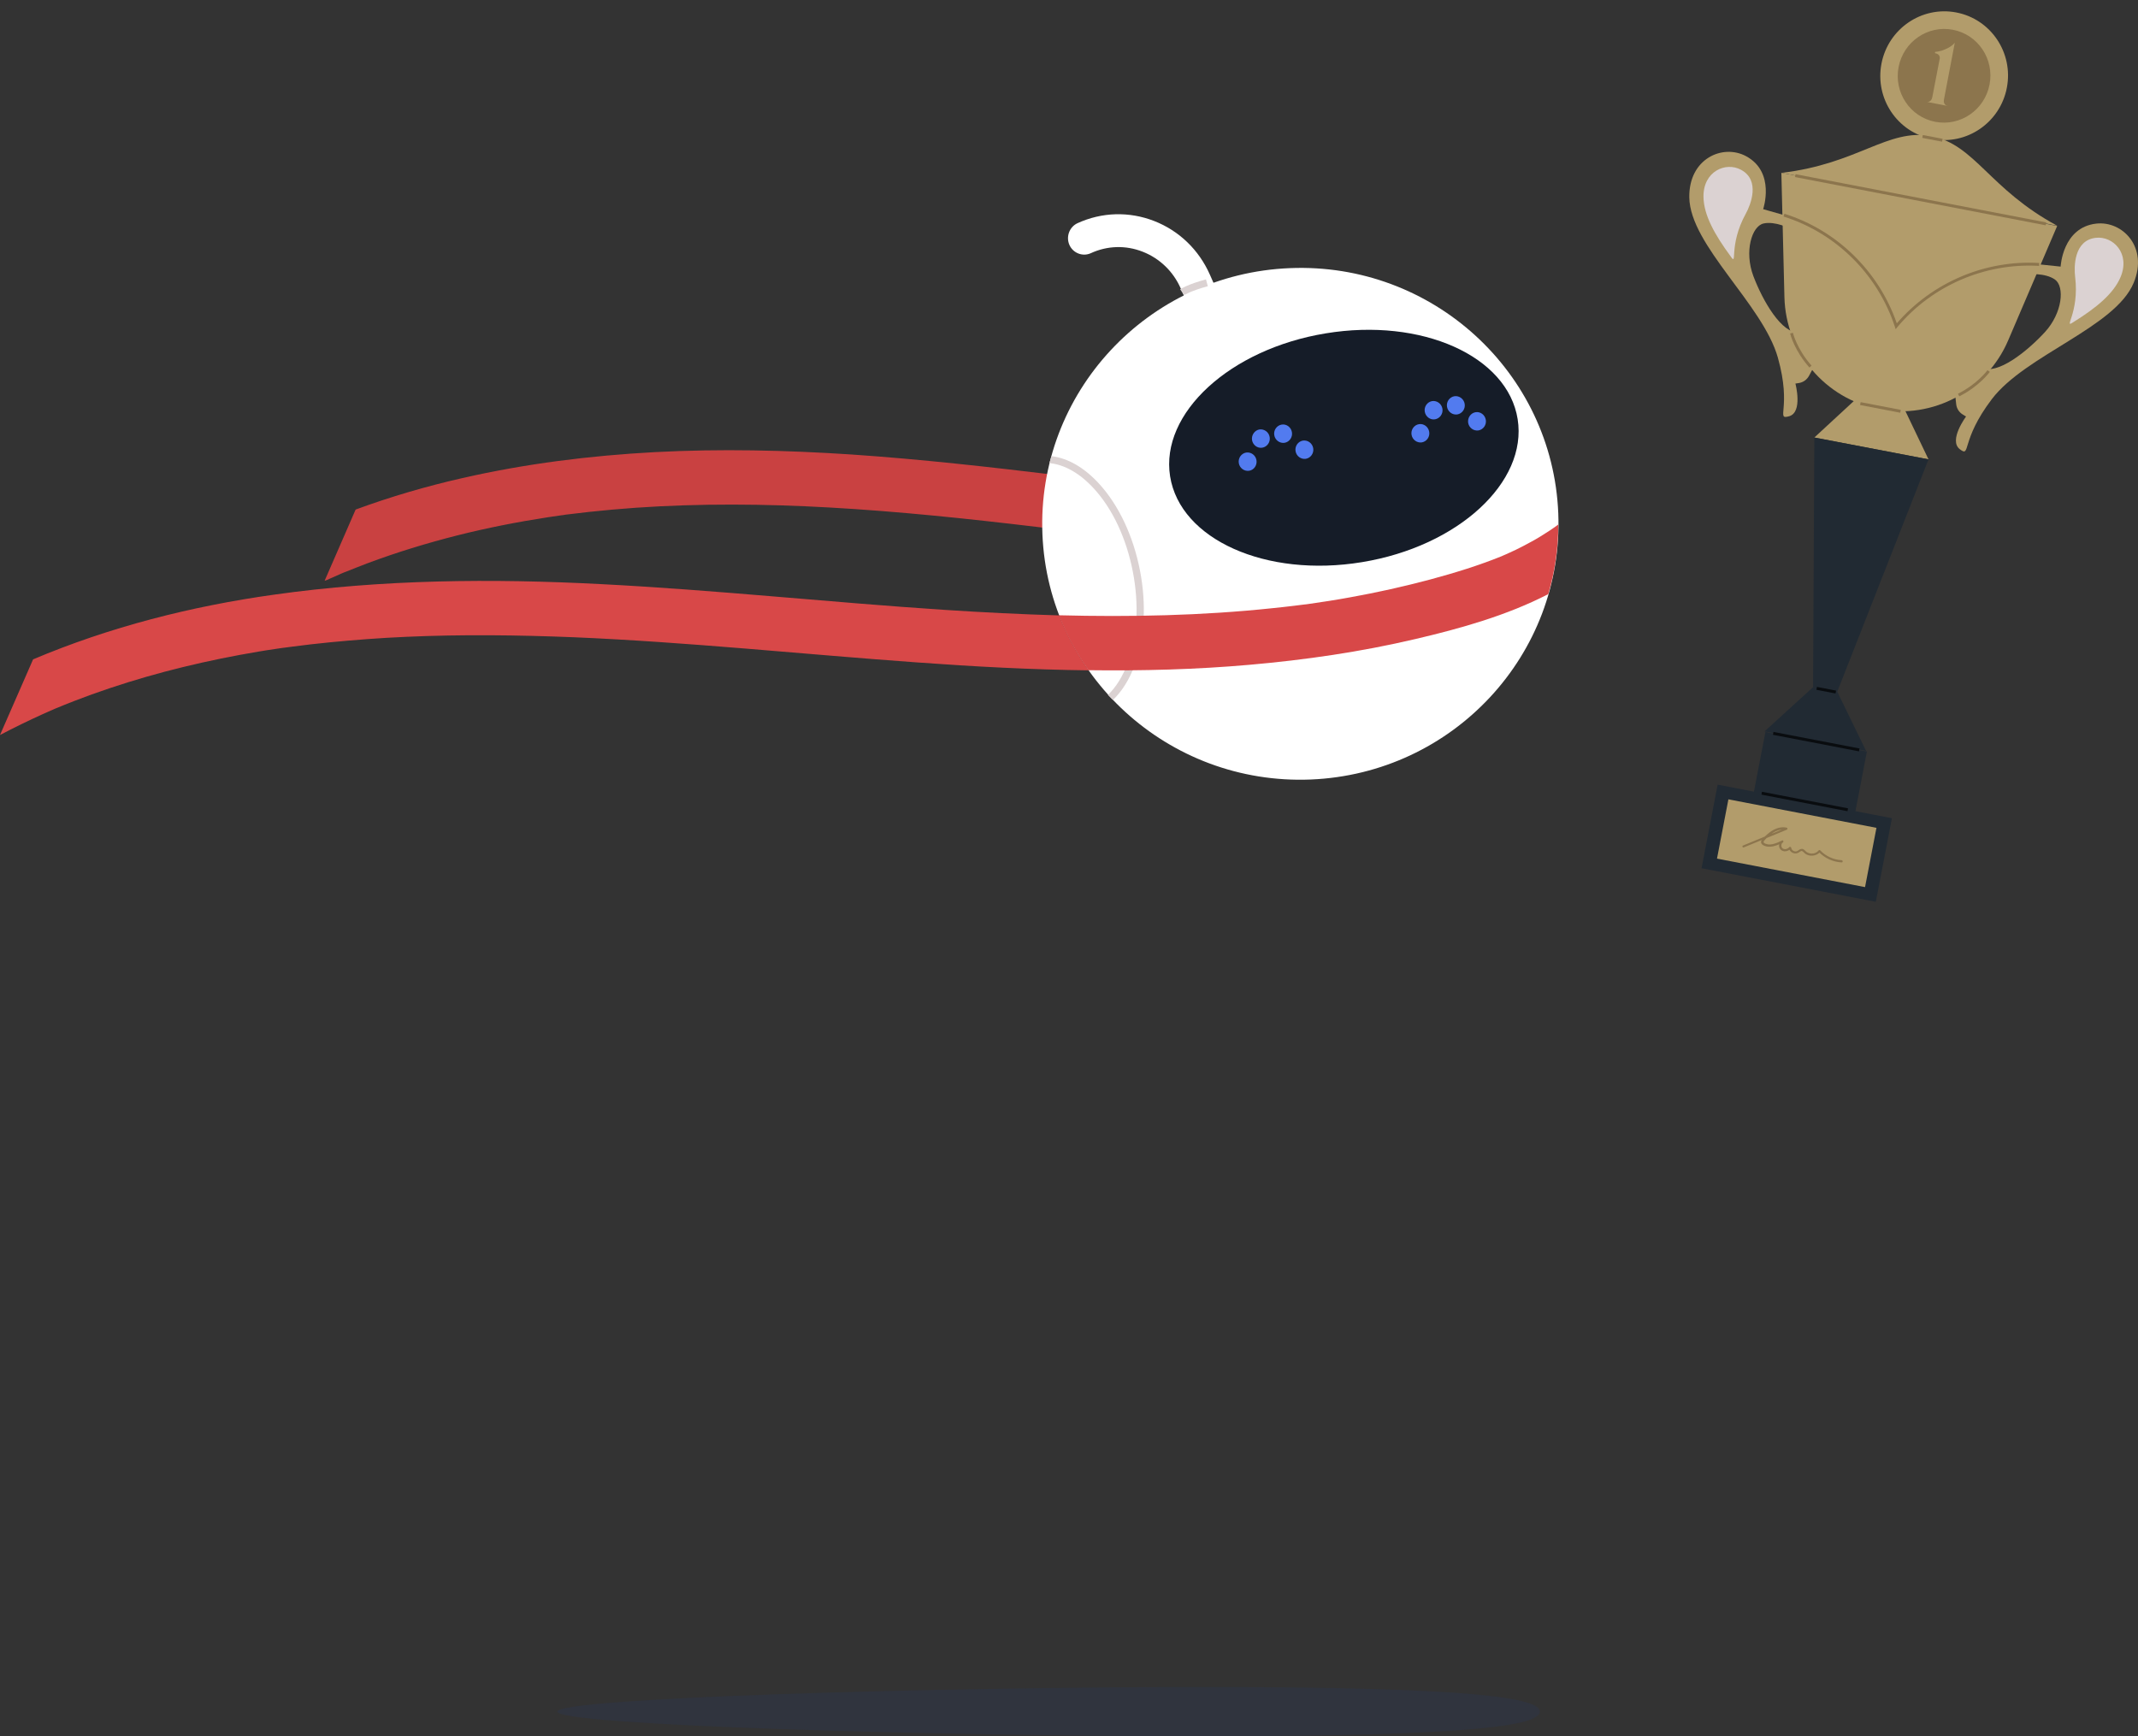 <svg xmlns="http://www.w3.org/2000/svg" xmlns:xlink="http://www.w3.org/1999/xlink" version="1.1" id="Layer_1" x="0px" y="0px" style="enable-background:new 0 0 2400 1700;" xml:space="preserve" viewBox="350.7 279.21 1537.22 1248.39">
<rect x="350.7" y="279.21" width="1537.22" height="1248.39" fill="#333333" stroke="none"/>
<style type="text/css">
	.st0{fill:#B29C6B;}
	.st1{fill:#DBD2D2;}
	.st2{fill:#8C754D;}
	.st3{fill:#212A33;}
	.st4{fill:#090C0F;}
	.st5{fill:#C94141;}
	.st6{fill:#FFFFFF;}
	.st7{fill:#151C28;}
	.st8{fill:#527BEF;}
	.st9{opacity:0.3;fill:#293657;enable-background:new    ;}
	.st10{fill:#D84848;}
</style>
<g>
	<path class="st0" d="M1730.6,422.5l-15.2-2.9l-83.9-16.1l2.2,89.4c1,39.5,29.2,72.9,67.9,80.5l0.3-1.8l-0.2,1.9   c38.8,7.3,77.4-13.3,92.9-49.6l35.2-82.2L1730.6,422.5L1730.6,422.5z"/>
	<g>
		<path class="st0" d="M1638.2,443.7c0,0-11.1-5.7-19.5-3.8c-8.5,1.9-14,20.2-7.3,37.9c6.7,17.7,20.4,41.6,32.8,40.4    s17.5,12,17.5,12l-10.3,19.2c-1.5,2.8-4.2,4.7-7.2,5.2l-2.6,0.4c0,0,5.5,20.6-4.5,23.5c-10,2.8,2.1-5.7-8.1-42.1    c-10.8-38.4-63.2-80.7-63.7-115.3c-0.4-27.9,24.1-38.6,40.8-29.6c21.4,11.5,12.3,38.1,12.3,38.1l18.6,5.3L1638.2,443.7    L1638.2,443.7z"/>
		<path class="st1" d="M1594.8,463.2c-11.1-15.1-19.1-29.2-19.3-42.4c-0.3-18.4,16-25.5,27-19.5c14.2,7.6,6.7,25.6,3.5,31.4    C1593,456.3,1600.5,471.6,1594.8,463.2L1594.8,463.2z"/>
		<path class="st0" d="M1808.7,476.4c0,0,12.4-1.2,19.5,3.8s5.5,24-7.3,37.9c-12.8,13.9-34.3,31.1-45.4,25.4    c-11.1-5.7-20.7,4.7-20.7,4.7l2.4,21.6c0.3,3.1,2.1,5.9,4.8,7.5l2.3,1.4c0,0-12.8,17.1-4.5,23.5c8.2,6.3,0.2-6,23.1-36.1    c24.2-31.7,88.6-51.5,101.9-83.5c10.7-25.7-8.1-44.8-27-42.6c-24.2,2.8-25.5,30.9-25.5,30.9l-19.2-2L1808.7,476.4L1808.7,476.4z"/>
		<path class="st1" d="M1841.8,510.6c15.9-9.9,28.5-20.1,33.6-32.2c7.1-17-5.4-29.6-17.8-28.2c-16,1.8-15.7,21.3-14.9,27.9    C1846,504.9,1833.4,516.3,1841.8,510.6L1841.8,510.6z"/>
	</g>
	
		<ellipse transform="matrix(0.189 -0.982 0.982 0.189 1090.797 1987.07)" class="st0" cx="1747.9" cy="333.4" rx="46.3" ry="45.9"/>
	
		<ellipse transform="matrix(0.189 -0.982 0.982 0.189 1090.755 1987.029)" class="st2" cx="1747.8" cy="333.4" rx="33.7" ry="33.3"/>
	
		<rect x="1627.9" y="798.1" transform="matrix(0.189 -0.982 0.982 0.189 519.734 2299.519)" class="st3" width="47.1" height="74.3"/>
	<polygon class="st0" points="1715,562.9 1693.2,558.7 1655.2,593.8 1737.3,609.5  "/>
	<polygon class="st3" points="1692.4,819.1 1619.4,805.1 1654.3,773.3 1671.7,776.6  "/>
	<polygon class="st3" points="1671.6,776.8 1654.3,773.5 1655.2,593.8 1737.3,609.5  "/>
	
		<rect x="1611.3" y="821.3" transform="matrix(0.189 -0.982 0.982 0.189 463.067 2330.565)" class="st3" width="61.2" height="127.6"/>
	
		<rect x="1620.2" y="830.9" transform="matrix(0.189 -0.982 0.982 0.189 463.056 2330.57)" class="st0" width="43.4" height="108.4"/>
	<path class="st2" d="M1713.7,515.9l-0.6-1.8c-12.4-37.7-42.3-67.3-80-79.2l0.6-2c37.8,11.9,67.8,41.3,80.8,78.8   c25.5-29.5,63.6-45.7,102.4-43.4l-0.1,2.1c-38.8-2.3-76.9,14.1-101.9,44L1713.7,515.9L1713.7,515.9z"/>
	<path class="st0" d="M1739.4,377c-31.9-5.5-52.5,20-107.8,26.5l99.1,19l99.1,19C1780.8,415,1771.1,383.6,1739.4,377L1739.4,377z"/>
	
		<rect x="1729.9" y="330.8" transform="matrix(0.189 -0.982 0.982 0.189 989.538 2042.765)" class="st2" width="2.1" height="183.5"/>
	
		<rect x="1701" y="557.2" transform="matrix(0.189 -0.982 0.982 0.189 819.443 2135.499)" class="st2" width="2.1" height="29.4"/>
	
		<rect x="1662.1" y="768.1" transform="matrix(0.189 -0.982 0.982 0.189 588.277 2262.188)" class="st4" width="2.1" height="14"/>
	
		<rect x="1654.9" y="780.5" transform="matrix(0.189 -0.982 0.982 0.189 546.213 2285.137)" class="st4" width="2.1" height="63"/>
	
		<rect x="1646.6" y="823.5" transform="matrix(0.189 -0.982 0.982 0.189 497.287 2311.895)" class="st4" width="2.1" height="63"/>
	
		<rect x="1738.4" y="371.1" transform="matrix(0.189 -0.982 0.982 0.189 1039.838 2015.315)" class="st2" width="2.1" height="14.5"/>
	<path class="st2" d="M1651.7,543.5c-10.8-12.1-13.8-24-13.9-24.5l2-0.5c0,0.1,2.9,11.8,13.4,23.6L1651.7,543.5L1651.7,543.5z"/>
	<path class="st2" d="M1759.4,564.2l-0.9-1.9c14-7,21.1-16.8,21.2-16.9l1.7,1.2C1781,547,1773.9,556.9,1759.4,564.2L1759.4,564.2z"/>
	<path class="st0" d="M1748.4,352.9c0.1,0.5,0.4,1.1,0.8,1.5c0.4,0.5,1.1,0.8,2,1l-15.5-3c0.9,0.2,1.6,0.1,2.2-0.2   c0.6-0.3,1-0.7,1.3-1.1c0.4-0.5,0.6-1.1,0.8-1.9l5.4-28c0.1-0.5,0-1.1-0.2-1.6c-0.2-0.4-0.5-0.9-1-1.3s-1.3-0.7-2.3-0.9l0.2-0.9   c1.7-0.1,3.3-0.5,5-1c1.4-0.5,3-1.1,4.6-2s3.2-2,4.5-3.6l-7.8,40.9C1748.2,351.6,1748.3,352.3,1748.4,352.9L1748.4,352.9z"/>
	<path class="st2" d="M1604.5,888.5c8-3.3,16.1-6.6,24.1-9.9c2.3-0.9,4.6-1.9,6.8-2.8c0.7-0.3,0.7-1.3-0.1-1.5   c-5.1-1.1-9.9,1.3-13.7,4.6c-1,0.8-1.9,1.7-2.8,2.7c-0.9,0.9-2.1,2-1.9,3.4c0.2,1.2,1.4,2,2.5,2.4c1.3,0.5,2.6,0.7,4,0.6   c3.2-0.1,6.3-1.5,9.1-3c0.9-0.4,0.4-1.9-0.5-1.5c-2.3,1.2-2.9,4.5-1.2,6.4c2,2.3,5.7,1.6,7.5-0.6c-0.5-0.2-0.9-0.3-1.4-0.5   c0.2,1.7,1.3,3,2.9,3.7c1.7,0.7,3.3,0.4,4.8-0.7c0.8-0.6,1.5-1.1,2.4-0.3c0.8,0.6,1.3,1.4,2.2,1.9c1.5,0.9,3.3,1.2,5.1,1   c2-0.2,3.9-1.2,5.2-2.7c-0.4,0-0.7,0-1.1,0.1c4.3,4.5,10.3,7.2,16.5,7.5c1,0,0.9-1.5-0.1-1.6c-5.8-0.3-11.4-2.9-15.4-7.1   c-0.3-0.3-0.9-0.2-1.1,0.1c-1.9,2.4-5.6,2.9-8.2,1.4c-1.5-0.8-2.4-2.9-4.3-2.5c-1.6,0.2-2.5,1.9-4.1,1.8c-1.5,0-2.9-1.1-3.1-2.6   c-0.1-0.6-0.9-1-1.4-0.5c-1.1,1.4-3.6,2.1-5,0.7c-1-1-1-3.3,0.4-4c-0.2-0.5-0.3-1-0.5-1.5c-2.2,1.1-4.5,2.2-7,2.7   c-1.1,0.2-2.3,0.3-3.4,0.1c-0.9-0.2-2.4-0.5-2.9-1.3s1.1-2.1,1.6-2.7c0.7-0.8,1.5-1.5,2.3-2.2c1.7-1.4,3.5-2.7,5.5-3.5   c2.2-0.9,4.6-1.2,6.9-0.7c0-0.5-0.1-1-0.1-1.5c-8,3.3-16.1,6.6-24.1,9.9l-6.8,2.8C1603,887.4,1603.5,888.8,1604.5,888.5   L1604.5,888.5L1604.5,888.5z"/>
</g>
<path class="st5" d="M587.8,695.3c2.5-1.1,5-2.2,7.5-3.3c0.1-0.1,0.3-0.1,0.4-0.2c-0.2,0.1-0.3,0.1-0.5,0.2c-0.1,0,3.8-1.6,1.8-0.8  c-0.4,0.2-0.9,0.4-1.3,0.6c1.4-0.6,2.8-1.2,4.2-1.7c5.1-2.1,10.2-4,15.3-6c20.9-7.8,42.2-14.3,63.8-19.8  c21.7-5.5,43.7-9.8,65.8-13.2c2.7-0.4,5.4-0.8,8.2-1.2c1-0.1,1.9-0.3,2.9-0.4c-0.4,0-0.8,0.1-1.2,0.2c-0.1,0,4.3-0.6,2-0.3  c-0.3,0-0.6,0.1-0.9,0.1c0.4-0.1,0.9-0.1,1.3-0.2c5.7-0.7,11.4-1.4,17-2c11.2-1.2,22.4-2.2,33.6-3c46.3-3.2,92.9-2.8,139.2-0.2  c49.7,2.8,99.3,8,148.7,13.9c49.5,5.9,98.9,12.5,148.4,17.9c6.1,0.7,12.2,1.3,18.2,2c4.7,0.5,10.6-2.5,13.8-5.7  c3.4-3.4,5.9-9,5.7-13.8c-0.5-11.5-8.6-18.4-19.6-19.6c-50-5.2-99.9-11.8-149.9-17.8c-49.7-6-99.4-11.6-149.3-15  c-47.1-3.1-94.3-4.2-141.4-1.7c-46.5,2.5-93,8.3-138.5,18.7c-26,5.9-51.6,13.4-76.6,22.6l-22.3,51.2  C585.6,696.4,586.7,695.8,587.8,695.3L587.8,695.3z"/>
<g>
	<path class="st6" d="M1100.2,663.3c4.1,101.5,90.5,180.5,192.9,176.4c102.4-4.2,182.1-89.8,178-191.4   c-4.1-101.5-90.5-180.5-192.9-176.3C1175.7,476.1,1096.1,561.8,1100.2,663.3L1100.2,663.3z"/>
	<path class="st6" d="M1212.5,645.4c1-0.2,1.9-0.5,2.9-0.9c17.5-8.1,30.9-22.7,37.8-41.1c6.8-18.4,6.2-38.5-1.7-56.5l-30.8-70   c-7.9-18-22.2-31.8-40.2-38.8s-37.6-6.4-55.1,1.6c-5.8,2.7-8.4,9.7-5.8,15.6s9.5,8.6,15.3,6c11.9-5.5,25.2-5.9,37.4-1.1   c12.2,4.8,21.9,14.1,27.3,26.3l30.8,70c5.4,12.2,5.8,25.8,1.2,38.4c-4.6,12.5-13.7,22.4-25.6,27.9c-5.8,2.7-8.4,9.7-5.8,15.7   C1202.3,643.5,1207.4,646.2,1212.5,645.4L1212.5,645.4z"/>
	<g>
		<path class="st7" d="M1192,621.7c7.2,45.4,69,73.1,138,61.7c69-11.3,119.1-57.4,111.9-102.8s-69-73.1-138-61.7    C1235,530.2,1184.8,576.3,1192,621.7L1192,621.7z"/>
		<g>
			<path class="st8" d="M1406.3,583.2c0.6,3.6,3.9,6,7.4,5.5c3.5-0.6,5.9-4,5.3-7.6s-3.9-6.1-7.4-5.5S1405.8,579.6,1406.3,583.2z"/>
			<path class="st8" d="M1365.6,591.8c0.6,3.6,3.9,6,7.4,5.5c3.5-0.6,5.9-4,5.3-7.6s-3.9-6.1-7.4-5.5S1365,588.2,1365.6,591.8     L1365.6,591.8z"/>
			<path class="st8" d="M1375.1,575.2c0.6,3.6,3.9,6.1,7.4,5.5s5.9-4,5.3-7.6s-3.9-6-7.4-5.5     C1376.9,568.2,1374.5,571.6,1375.1,575.2z"/>
			<path class="st8" d="M1391.1,571.7c0.6,3.6,3.9,6,7.4,5.5c3.5-0.6,5.9-4,5.3-7.6s-3.9-6-7.4-5.5     C1392.9,564.7,1390.5,568.1,1391.1,571.7z"/>
		</g>
		<g>
			<path class="st8" d="M1282.2,603.6c0.6,3.6,3.9,6,7.4,5.5c3.5-0.6,5.9-4,5.3-7.6s-3.9-6-7.4-5.5     C1284,596.6,1281.6,600,1282.2,603.6z"/>
			<path class="st8" d="M1241.4,612.2c0.6,3.6,3.9,6,7.4,5.5s5.9-4,5.3-7.6s-3.9-6-7.4-5.5C1243.2,605.2,1240.8,608.6,1241.4,612.2z     "/>
			<path class="st8" d="M1250.9,595.6c0.6,3.6,3.9,6.1,7.4,5.5s5.9-4,5.3-7.6s-3.9-6-7.4-5.5C1252.8,588.6,1250.4,592,1250.9,595.6     L1250.9,595.6z"/>
			<path class="st8" d="M1266.9,592.1c0.6,3.6,3.9,6,7.4,5.5c3.5-0.6,5.9-4,5.3-7.6s-3.9-6.1-7.4-5.5     C1268.7,585.1,1266.3,588.5,1266.9,592.1L1266.9,592.1z"/>
		</g>
	</g>
	<path class="st1" d="M1150.9,782.5c6.4-6.1,11.8-14.6,15.6-25c7.2-19.5,8.6-43.8,3.8-68.3s-15.1-46.5-29.1-61.9   c-10.7-11.8-22.6-18.7-34.5-20.1l-1.5,5c10.9,1,22.1,7.4,32.2,18.5c13.4,14.7,23.2,35.8,27.8,59.5c4.6,23.7,3.3,47-3.6,65.6   c-3.6,9.7-8.5,17.5-14.3,23.1L1150.9,782.5L1150.9,782.5z"/>
	<path class="st1" d="M1202.1,491.4c0,0,4.6-3,17-6.4l-1.3-4.9c-13.4,3.6-18.4,7-18.6,7.1L1202.1,491.4L1202.1,491.4z"/>
</g>
<path class="st9" d="M1457.8,1509.9c0,9.8-46.3,17.7-241.4,17.7s-465-7.9-465-17.7s269.9-17.7,465-17.7S1457.8,1500.2,1457.8,1509.9  z"/>
<g>
	<path class="st6" d="M1288.6,713.8c-0.2,0-0.3,0-0.5,0.1C1288,713.9,1288.1,713.9,1288.6,713.8z"/>
	<path class="st6" d="M1431.6,678.6c0.1,0,0.4-0.2,1-0.4C1432.2,678.3,1431.9,678.5,1431.6,678.6z"/>
	<path class="st10" d="M1029.5,717.7c-82.3-5.4-164.4-14.3-246.8-18.5c-78.5-4.1-157.1-3.4-235.1,7.6c-59.4,8.3-118,23.2-173.1,46.5   l-23.8,54.4c10.1-5.3,20.3-10.3,30.7-15c1.9-0.8,3.7-1.7,5.6-2.5c1.1-0.5,2.2-1,3.3-1.4c-1.4,0.6,0,0,0.4-0.2   c-0.1,0.1-0.3,0.1-0.4,0.2c0.1,0,0.3-0.1,0.4-0.2c4.4-1.8,8.8-3.6,13.2-5.3c8.5-3.3,17.1-6.4,25.8-9.3   c34.9-11.7,70.7-20.2,107-26.3c4-0.7,8.1-1.3,12.2-1.9c2.4-0.4,4.7-0.7,7.1-1c0.7-0.1,3.9-0.5,4.5-0.6c-0.2,0-0.4,0-0.6,0.1   c0.8-0.1,0.8-0.1,0.6-0.1c9-1.2,17.9-2.2,26.9-3.1c18.4-1.8,36.8-3.2,55.3-4c40.1-1.8,80.4-1.3,120.5,0.3   c82.5,3.5,164.6,12.2,246.8,18.1c41,3,82.2,5.2,123.4,5.7c-8.6-12.2-15.7-25.4-21.2-39.5C1084.6,720.9,1057,719.5,1029.5,717.7   L1029.5,717.7z"/>
	<path class="st10" d="M1471.1,656.3c-0.6,0.5-1.2,0.9-1.4,1.1c-1.9,1.3-3.8,2.7-5.7,3.9c-3.9,2.5-7.8,5-11.9,7.2   c-3.8,2.1-7.6,4.1-11.5,6c-1.8,0.9-3.6,1.7-5.4,2.5c-0.9,0.4-1.8,0.8-2.7,1.2c-0.7,0.3-1,0.4-0.9,0.4c0.3-0.1,0.7-0.3,1-0.4   c-0.6,0.2-0.9,0.4-1,0.4c-0.3,0.1-0.6,0.2-0.9,0.4c-16.7,6.8-34,12.1-51.4,16.8c-19.1,5.1-38.4,9.4-57.9,12.9   c-9.7,1.8-19.5,3.3-29.3,4.7c-0.5,0.1-3.5,0.5-4,0.5c0.2,0,0.3,0,0.5-0.1c-0.5,0.1-0.6,0.1-0.5,0.1c-2.4,0.3-4.8,0.6-7.2,0.9   c-5.1,0.6-10.2,1.2-15.3,1.7c-51,5.4-102.3,6.4-153.5,5.1c5.4,14.1,12.6,27.4,21.2,39.5c38.7,0.5,77.3-0.5,115.9-3.9   c40-3.5,80-9.3,119.1-18.5c32.5-7.6,65.7-16.9,95.6-32.3C1468.6,690.5,1471.1,673.7,1471.1,656.3L1471.1,656.3z"/>
</g>
</svg>